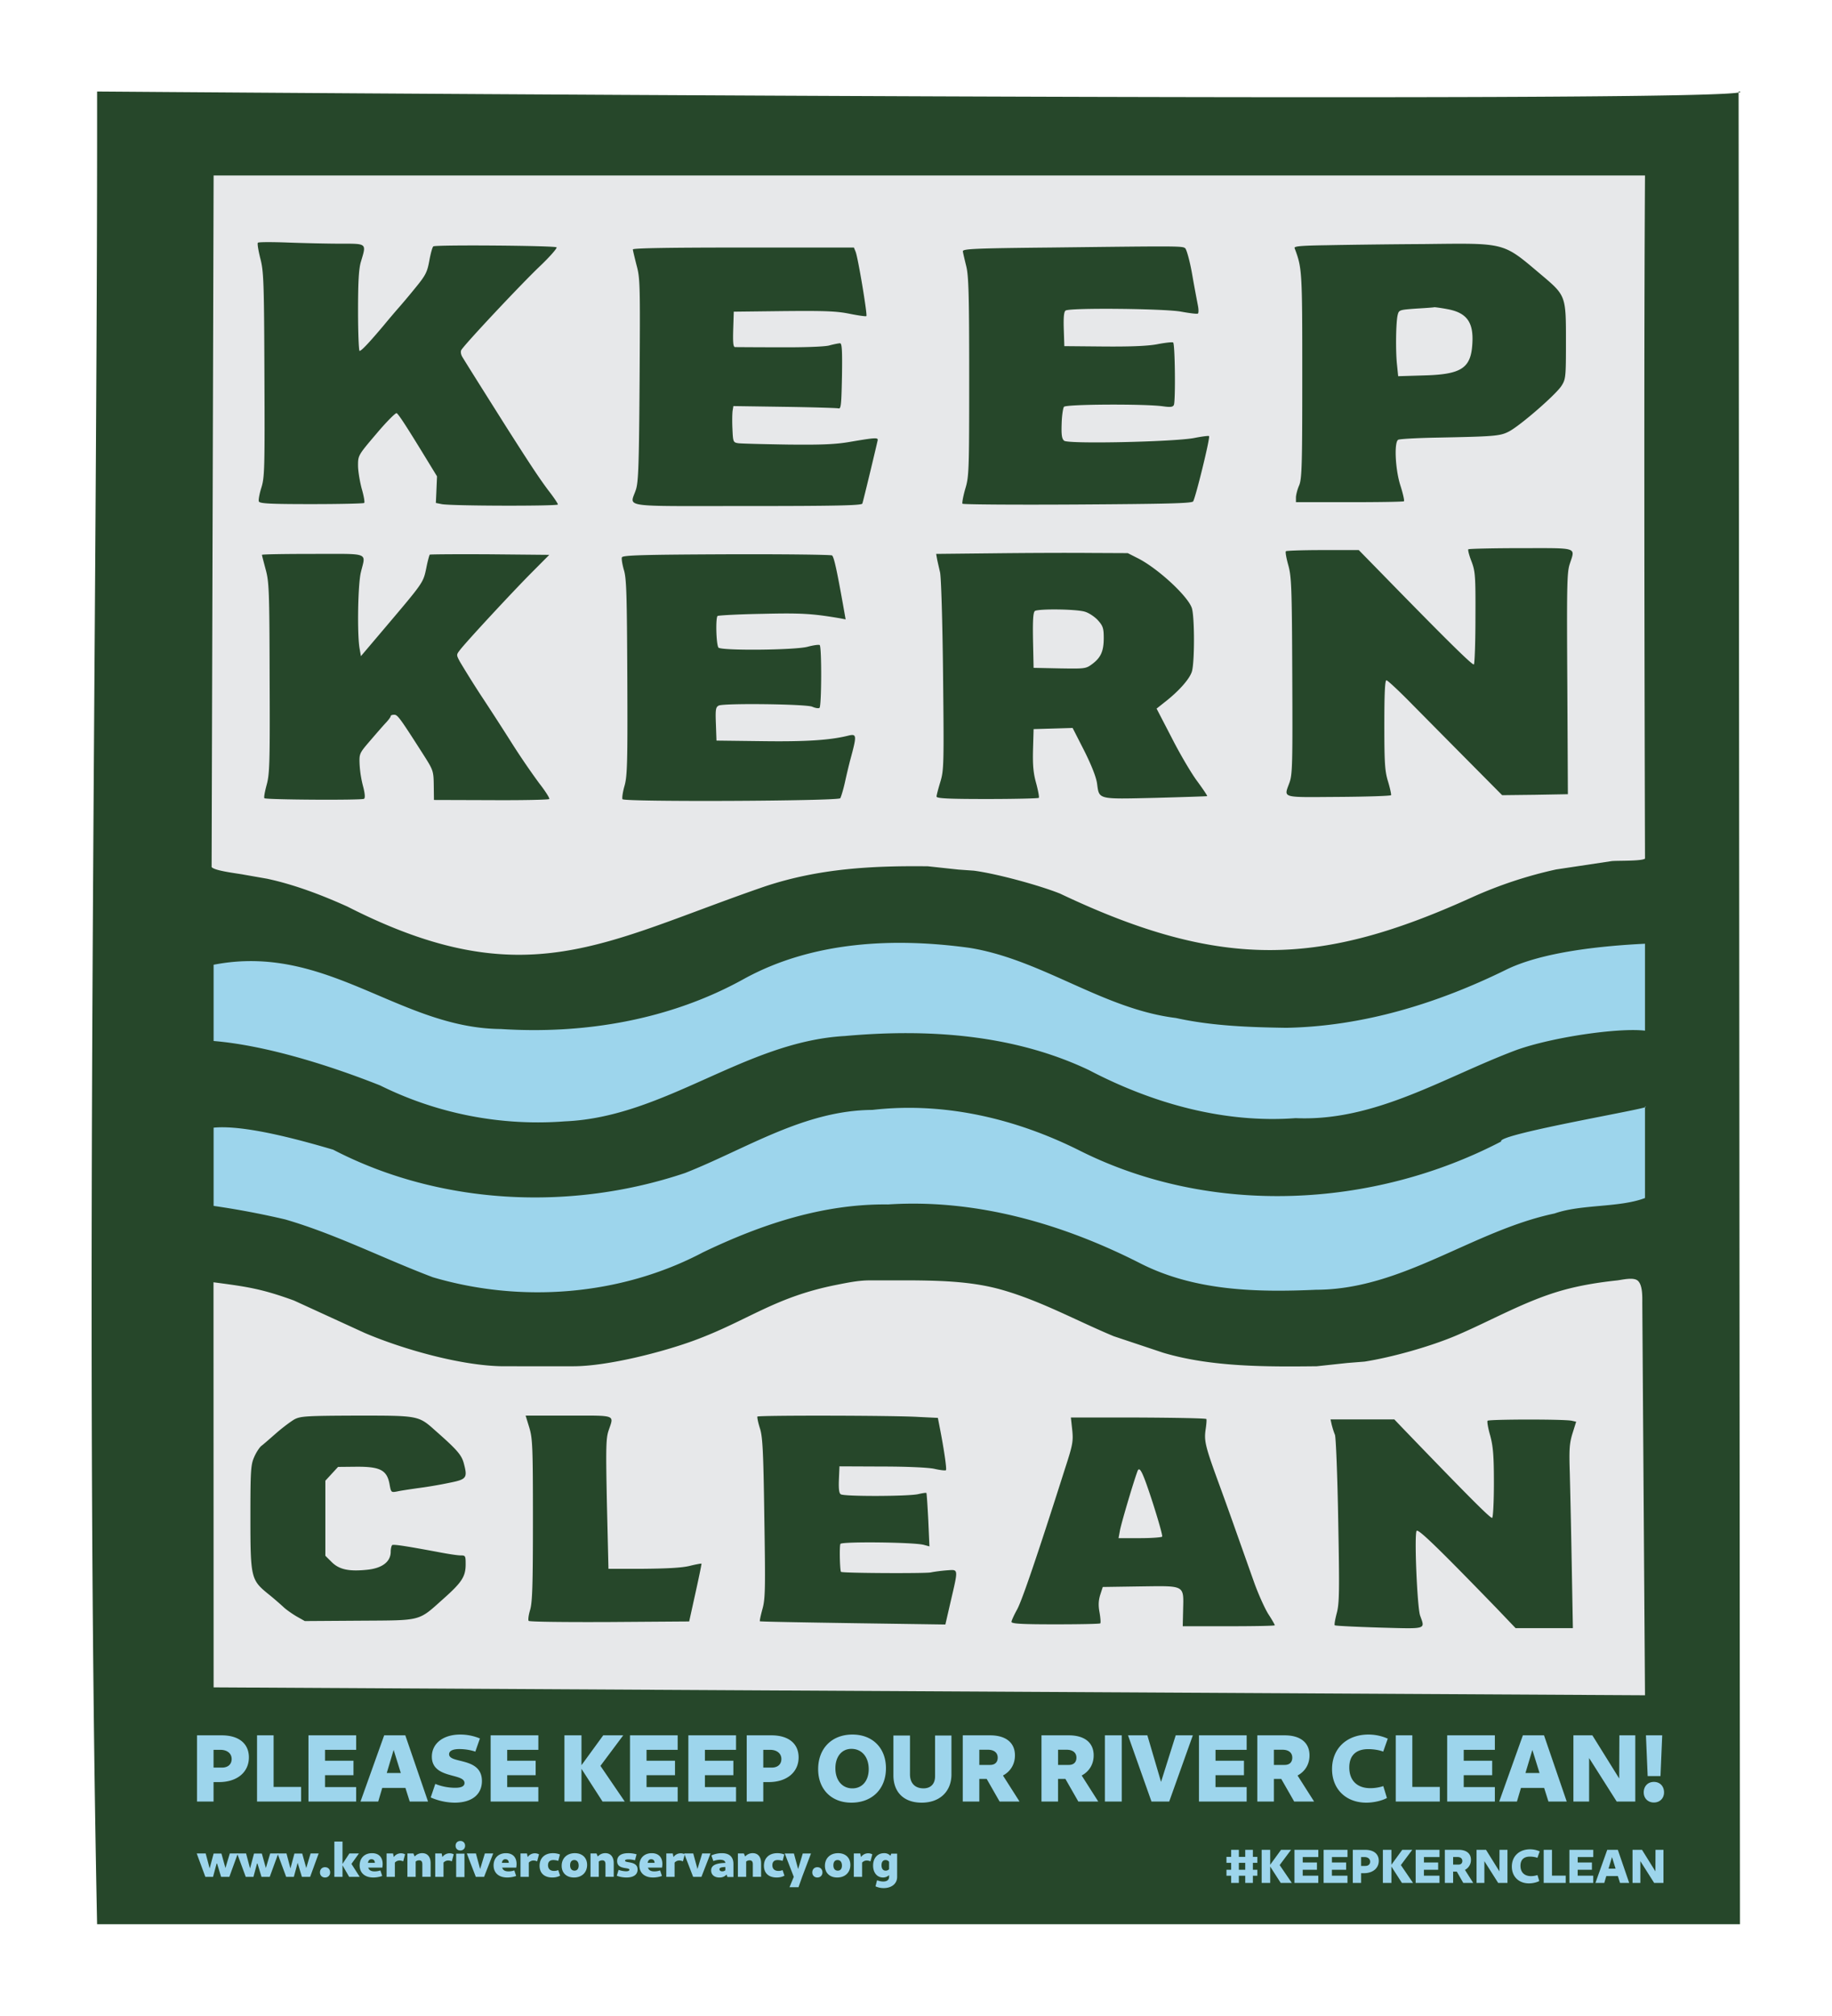 <svg viewBox="0 0 100 110" xmlns="http://www.w3.org/2000/svg">
    <path d="M-60.692-189.336c.238-.011.428-.031.542.23.074.169.05.786.05 1.003v2.032c0 .195.033.542-.135.675-.14.112-.992.176-1.22.207-1.085.15-1.886.252-2.962.536-2.69.71-4.67 2.102-7.112 2.835-.493.148-2.353.445-2.88.488h-.761c-.267.025-.397.079-.678.058l-1.27-.058-1.439-.146c-2.804-.344-4.572-1.596-7.112-2.544-.963-.36-2.794-.835-3.81-.936l-1.863-.107-1.354-.077-.847.077-1.863.107c-1.285.128-2.944.642-4.148 1.115l-3.726 1.68c-1.293.517-3.35.984-4.741 1-1.868.022-3.72-.12-5.503-.72l-2.117-.9-3.81-1.54-2.117-.48c-.244-.022-1.224-.123-1.376-.252-.157-.133-.145-.408-.148-.595v-2.37c0-.21-.031-.62.148-.774.162-.12.508-.039.699 0a8.923 8.923 0 0 1 2.032.503l4.318 1.895c1.088.422 3.693 1.08 4.826 1.085h.508l.847.081h.931l1.44-.081c1.343-.003 2.768-.315 4.063-.656 2.213-.585 4.343-2.09 6.774-2.738a10.83 10.83 0 0 1 2.455-.332l1.27-.084 2.117.084c.586.007.891.117 1.439.23 2.822.585 3.753 1.523 6.18 2.366l1.525.493.677.075 1.1.282 2.54.203 1.101.077 1.524-.085c.514-.006.712-.085 1.186-.146 1.959-.25 3.508-.614 5.334-1.402l3.979-1.763c1.422-.46 2-.445 3.387-.631zm.68 7.498v1.1l.082.932v1.44c-.001.227.046.59-.196.71l-2.09.257c-1.45.244-2.516.516-3.895 1.037-1.992.754-3.498 1.75-5.673 2.32l-.677.103c-.83.128-1.248.225-2.117.23l-.931.069-.593-.066h-.931c-3.187-.009-5.03-1.286-7.79-2.408-1.937-.789-3.59-1.176-5.672-1.329l-.847-.077c-2.452-.029-4.953.12-7.281.95l-3.302 1.436-.847.415c-1.263.52-2.204.782-3.556.948l-1.355.146c-1.906.022-3.659-.023-5.503-.594l-6.011-2.474-2.456-.549c-.227-.037-1.115-.11-1.243-.195-.234-.156-.195-.513-.196-.76v-2.201c0-.19-.024-.84.048-.977.094-.175.293-.14.46-.134.67.025.658.071 1.27.224 2.196.549 3.27 1.258 5.25 2.114 1.574.682 4.293 1.292 6.011 1.313 2.486.028 4.525.008 6.943-.715 1.286-.384 2.515-.981 3.725-1.553l1.693-.785c2.103-.755 3.98-.864 6.181-.842 1.341.013 3.312.416 4.572.891l4.233 1.857c2.271.824 4.87 1.174 7.282 1.147l.846-.077c2.414-.166 4.353-.567 6.604-1.486l3.133-1.447c1.596-.65 3.106-.97 4.83-.97z" fill="none" stroke="#000" stroke-width=".085"/>
    <g stroke-width=".811">
        <path fill="#e7e8ea" fill-rule="evenodd" d="M10.937 9.581h78.855v82.923H10.937z"/>
        <path d="M94.902 4.994l.075 99.999H5.3c-.685-33.697.025-70.85 0-99.999 0 0 91.295.701 89.677 0zM11.66 9.576l-.109 37.734c.166.211 1.446.35 1.775.417l1.255.22c1.503.323 2.992.892 4.39 1.523 9.747 4.964 14.016 1.905 22.792-1.107 2.937-.975 5.819-1.13 8.886-1.095l1.673.18.836.059c1.23.16 3.55.79 4.705 1.251 8.917 4.237 14.31 3.911 22.477.208a23.226 23.226 0 0 1 4.6-1.525l3.032-.456c.282-.033 1.633.01 1.82-.135 0 0-.08-24.889 0-37.274zm-.006 60.39l.006 22.103 78.132.43-.147-21.387c0-.332.028-1.031-.268-1.25-.242-.175-.801-.037-1.091 0-1.027.11-2.037.27-3.032.552-2.003.568-3.845 1.637-5.75 2.45-1.406.6-3.508 1.192-5.018 1.43l-.941.075-1.673.179c-2.722.031-5.73.046-8.364-.733l-2.718-.907c-2.026-.844-3.94-1.909-6.063-2.52-1.563-.452-3.195-.508-4.81-.526h-2.509c-.6.008-1.19.134-1.777.25-3.38.674-4.8 1.945-7.736 3.027-1.746.644-4.745 1.406-6.587 1.409H27.44c-2.269-.027-5.442-.926-7.527-1.815l-3.869-1.773c-1.776-.645-2.559-.753-4.39-.994z" fill="#26472a"/>
        <path d="M89.792 51.493v4.743c-1.44-.168-5.024.347-7 1.05-3.936 1.467-7.701 3.918-12.07 3.724-3.922.29-7.824-.811-11.285-2.623-4.142-1.965-8.826-2.263-13.327-1.858-5.461.308-9.792 4.423-15.272 4.656a19.374 19.374 0 0 1-10.089-1.96c-2.672-1.06-6.18-2.182-9.089-2.425v-4.16c6.175-1.205 10.131 3.465 15.682 3.507 4.561.294 9.243-.499 13.27-2.736 3.737-2.053 8.16-2.26 12.295-1.695 3.97.634 7.282 3.337 11.279 3.829 1.964.435 4.02.506 6.03.536 4.175-.08 8.21-1.317 11.935-3.14 2.02-1.019 5.364-1.335 7.642-1.448zm0 8.892v4.984c-1.402.534-3.464.327-4.934.842-4.493.947-8.304 4.156-13.026 4.163-3.218.144-6.573.07-9.525-1.409-4.262-2.18-9.007-3.56-13.831-3.246-3.561-.044-6.94 1.095-10.104 2.613-4.476 2.363-9.9 2.786-14.74 1.361-2.697-1.017-5.294-2.35-8.059-3.155a45.773 45.773 0 0 0-3.913-.74V61.53c1.67-.166 4.674.655 6.526 1.201 5.854 3.04 13.002 3.361 19.215 1.27 3.34-1.318 6.49-3.418 10.22-3.44 3.935-.453 7.866.481 11.367 2.247 7.144 3.562 15.935 3.13 22.956-.525-.314-.398 8.678-1.898 7.848-1.898z" fill="#9dd5ec"/>
        <g fill="#26472a">
            <path d="M14.078 13.244c-.042.032.02.408.126.836.189.71.21 1.264.23 6.342.022 5.12.011 5.621-.167 6.186-.105.334-.168.679-.137.752.042.115.577.146 2.875.146 1.552 0 2.843-.031 2.874-.063.042-.03-.02-.386-.136-.783-.105-.397-.2-.961-.2-1.264 0-.544.011-.565 1.008-1.735.545-.648 1.049-1.15 1.101-1.118.116.073.567.773 1.532 2.351l.671 1.097-.031.732-.032.72.315.063c.504.105 6.347.115 6.347.021 0-.052-.23-.397-.525-.773-.482-.648-.891-1.254-2.308-3.48-.566-.898-2.077-3.29-2.38-3.792-.085-.136-.106-.293-.064-.376.157-.293 3.336-3.678 4.312-4.598.535-.511.934-.971.892-1.013-.095-.094-6.578-.146-6.725-.052-.052.031-.147.376-.22.773-.116.637-.2.804-.766 1.494-.346.428-.755.909-.913 1.087-.147.167-.514.595-.797.94-.776.92-1.228 1.41-1.332 1.41-.042 0-.084-.982-.084-2.173 0-1.63.042-2.309.157-2.695.304-1.014.346-.983-1.123-.983-.713 0-1.993-.03-2.864-.062-.86-.032-1.605-.032-1.636.01zM72.438 13.38c-1.385.021-1.815.052-1.773.157.41 1.097.42 1.201.42 6.969 0 4.942-.021 5.642-.179 5.997-.094.22-.167.512-.167.648v.25h2.916c1.605 0 2.948-.02 2.98-.052s-.053-.417-.19-.846c-.283-.867-.356-2.372-.125-2.507.063-.042.944-.094 1.961-.115 3.284-.063 3.599-.084 4.081-.335.609-.313 2.57-2.016 2.875-2.497.23-.366.241-.47.241-2.424 0-2.487 0-2.497-1.353-3.636-2.12-1.787-1.878-1.724-6.41-1.672-1.899.01-4.28.042-5.277.063zm6.525 3.48c1.091.187 1.48.71 1.406 1.88-.073 1.358-.598 1.693-2.665 1.745l-1.384.042-.063-.617c-.084-.742-.063-2.382.042-2.748.063-.25.115-.26 1.007-.324.514-.03.954-.062.975-.073s.336.032.682.094zM57.468 13.505c-4.301.042-4.93.074-4.91.21.01.083.094.438.178.783.137.522.168 1.536.168 6.05 0 5.182-.01 5.454-.22 6.143-.115.408-.178.763-.147.794.042.042 2.864.063 6.274.042 4.91-.031 6.231-.063 6.315-.167.126-.167.944-3.49.87-3.563-.02-.031-.398.02-.828.105-1.133.208-6.861.334-7.081.146-.126-.105-.158-.314-.137-.92.01-.438.074-.856.126-.93.116-.146 4.406-.167 5.392-.03.43.062.556.04.609-.074.094-.24.063-3.343-.042-3.406-.042-.032-.41.01-.808.083-.493.105-1.416.147-2.927.136l-2.203-.02-.031-.93c-.021-.67.01-.962.105-1.014.262-.157 5.413-.105 6.305.063.461.083.86.135.912.104.042-.031.042-.23 0-.439-.042-.22-.189-.982-.314-1.703s-.305-1.358-.378-1.42c-.157-.126-.241-.126-7.228-.043zM34.545 13.61c0 .052.095.439.2.857.199.72.199 1.086.168 6.248-.032 4.607-.063 5.569-.2 5.997-.325 1.003-.996.899 6.074.899 4.91 0 6.253-.032 6.284-.136.063-.178.819-3.344.84-3.469.01-.136-.168-.125-1.459.094-.818.146-1.573.178-3.462.157-1.321-.021-2.528-.052-2.685-.073-.283-.042-.294-.063-.325-.794-.021-.408-.01-.847.01-.983l.042-.25 2.79.041c1.532.021 2.865.063 2.949.084.136.042.157-.209.188-1.755.021-1.4 0-1.797-.105-1.797-.073 0-.346.052-.608.125-.283.063-1.374.104-2.728.094-1.238 0-2.318-.01-2.392-.01-.104 0-.125-.23-.104-.972l.031-.961 2.728-.032c2.245-.02 2.874 0 3.598.147.472.094.892.156.913.125.063-.063-.451-3.166-.588-3.51l-.094-.23h-6.032c-3.903 0-6.033.03-6.033.104zM80.149 29.972c-.032.031.042.324.168.648.21.554.23.773.22 3.072 0 1.368-.042 2.518-.084 2.56-.063.073-1.385-1.223-5.088-5.016l-1.196-1.222h-1.962c-1.08 0-1.982.031-2.014.062-.042.032.021.377.126.753.178.627.2 1.233.22 6.028.021 4.765.01 5.381-.147 5.83-.314.878-.524.816 2.655.795 1.563-.01 2.853-.053 2.884-.094.021-.032-.052-.366-.157-.721-.178-.575-.21-.972-.21-3.104 0-1.692.032-2.444.116-2.444.063 0 .713.606 1.437 1.347.734.742 2.13 2.153 3.105 3.135l1.773 1.787 1.794-.021 1.794-.032-.031-6.007c-.032-5.256-.021-6.07.125-6.53.305-.962.535-.889-2.643-.889-1.553 0-2.843.032-2.885.063zM54.174 30.191l-3.074.032.052.292c.032.157.105.47.158.7.063.23.136 2.706.167 5.59.053 4.942.042 5.214-.146 5.851-.116.376-.21.742-.21.805 0 .104.619.136 2.759.136 1.521 0 2.79-.032 2.822-.063s-.032-.376-.136-.773c-.158-.554-.2-.972-.179-1.85l.032-1.128 1.06-.031 1.07-.032.629 1.233c.398.794.65 1.432.703 1.787.125.898-.01.867 3.178.794 1.542-.042 2.822-.084 2.833-.094.02-.021-.22-.376-.535-.805-.315-.418-.944-1.483-1.395-2.371l-.83-1.6.42-.333c.798-.617 1.396-1.296 1.511-1.703.147-.523.147-2.895 0-3.428-.178-.626-1.815-2.152-2.927-2.727l-.577-.292-2.15-.01c-1.186-.011-3.536 0-5.235.02zm5.046 3.187c.22.063.545.282.713.47.273.303.315.44.315.962 0 .72-.158 1.076-.64 1.43-.336.252-.41.252-1.773.23l-1.416-.03-.032-1.505c-.02-1.139.01-1.526.105-1.599.21-.125 2.266-.104 2.728.042zM14.298 30.275c0 .031.095.387.2.784.188.679.21 1.138.22 5.934.02 4.681 0 5.256-.168 5.851-.094.356-.157.68-.115.71.084.084 5.308.116 5.434.032.073-.042.052-.292-.053-.69a6.08 6.08 0 0 1-.188-1.201c-.021-.564-.011-.596.545-1.243.315-.366.703-.815.86-.983.168-.177.294-.344.294-.397 0-.041.084-.073.189-.073.189 0 .304.157 1.626 2.226.503.794.524.846.535 1.62l.01.804 3.127.01c1.71.01 3.136-.02 3.168-.062s-.22-.44-.556-.868a40.629 40.629 0 0 1-1.437-2.1 164.427 164.427 0 0 0-1.763-2.727 56.767 56.767 0 0 1-1.122-1.797c-.2-.376-.2-.376.01-.648.399-.512 2.875-3.176 3.871-4.179l.997-1.003-3.242-.031c-1.783-.01-3.262 0-3.283.02s-.116.356-.19.742c-.167.794-.157.774-2.255 3.25l-1.311 1.546-.073-.418c-.137-.763-.095-3.51.073-4.169.262-1.097.535-.992-2.623-.992-1.531 0-2.78.02-2.78.052zM33.947 30.41c-.031.074.021.377.105.68.147.46.168 1.348.19 5.872.02 4.67 0 5.402-.158 5.935-.095.334-.137.658-.105.71.094.157 11.76.104 11.886-.052.042-.063.168-.47.262-.899s.22-.95.273-1.15c.388-1.43.378-1.483-.136-1.357-.987.24-2.298.324-4.637.292l-2.518-.031-.032-.91c-.031-.793-.01-.919.158-1.002.283-.136 4.742-.084 5.098.062.168.074.346.105.399.063.115-.073.126-3.354.01-3.427-.052-.031-.346.01-.66.094-.703.188-4.763.22-4.868.042-.126-.199-.158-1.65-.042-1.724.063-.031 1.164-.094 2.444-.115 2.13-.052 2.738-.01 4.217.24l.326.063-.137-.773c-.346-1.933-.503-2.654-.608-2.717-.063-.041-2.654-.073-5.77-.062-4.574.02-5.655.052-5.697.167zM16.082 77.439c-.2.114-.65.449-.997.752s-.713.627-.829.71c-.105.094-.283.366-.388.617-.178.407-.2.742-.2 3.26 0 3.29.032 3.427.955 4.179.315.25.682.575.83.71.136.136.46.366.723.523l.462.261 2.99-.02c3.451-.022 3.178.051 4.594-1.213.987-.877 1.196-1.201 1.196-1.86 0-.47-.01-.49-.283-.49-.157 0-.64-.074-1.08-.157-1.731-.324-2.56-.46-2.644-.408-.042.031-.084.199-.084.366 0 .543-.462.898-1.28.982-.996.104-1.532-.01-1.94-.418l-.347-.345v-4.096l.693-.752.986-.01c1.342-.01 1.7.188 1.836 1.013.073.387.083.397.409.335.178-.042.682-.115 1.112-.178.43-.052 1.185-.178 1.678-.282 1.007-.199 1.06-.261.84-1.087-.126-.45-.368-.731-1.532-1.755-.944-.846-.913-.836-4.322-.836-2.728.01-3.043.031-3.378.199zM28.89 77.888c.18.606.2 1.034.2 5.057 0 3.573-.031 4.493-.157 4.91-.084.283-.116.544-.074.586.053.052 2.036.073 4.427.062l4.333-.031.346-1.567c.19-.857.336-1.568.326-1.588-.021-.01-.315.041-.65.125-.42.104-1.26.146-2.53.157h-1.898l-.084-3.532c-.063-3.103-.052-3.594.095-4.022.293-.868.45-.805-2.183-.805h-2.35zM41.343 77.292c-.02.032.032.303.126.606.158.46.2 1.18.252 4.911.063 3.897.053 4.44-.105 4.994-.094.345-.157.638-.136.659s2.308.062 5.088.104l5.035.073.284-1.233c.43-1.85.44-1.766-.19-1.724-.282.021-.692.073-.89.115-.284.063-4.827.042-4.9-.031-.063-.063-.095-1.421-.032-1.526.084-.135 3.997-.094 4.553.053l.305.083-.063-1.442c-.042-.794-.084-1.462-.105-1.473-.01-.02-.21.01-.44.063-.525.125-4.04.136-4.229.01-.094-.052-.125-.292-.104-.804l.031-.721 2.308.01c1.374 0 2.539.053 2.874.126.315.073.598.104.63.073.052-.052-.105-1.129-.325-2.257l-.116-.596-1.06-.052c-1.321-.083-8.707-.094-8.79-.02zM58.527 78.013c.063.617.032.815-.377 2.069-1.522 4.785-2.371 7.272-2.634 7.742-.167.303-.304.606-.304.669 0 .104.546.136 2.392.136 1.322 0 2.423-.021 2.455-.053s.01-.303-.042-.606c-.073-.386-.052-.658.042-.96l.136-.419 2.067-.031c2.455-.031 2.35-.094 2.318 1.306l-.02.867h2.507c1.385 0 2.518-.02 2.518-.052s-.158-.314-.357-.617c-.189-.303-.556-1.107-.797-1.797-.242-.679-.693-1.953-.997-2.81a249.21 249.21 0 0 0-.997-2.769c-.65-1.787-.713-2.09-.63-2.675.043-.282.064-.543.043-.585-.032-.042-1.7-.073-3.724-.083h-3.672zm4.385 3.95c.315.982.556 1.828.525 1.88-.031.042-.577.084-1.217.084h-1.164l.073-.397c.042-.303.724-2.612.955-3.24.115-.333.283 0 .828 1.673zM72.69 77.731c.042.167.115.408.178.554.053.146.137 2.215.179 4.702.073 3.876.062 4.513-.084 5.046-.084.324-.137.617-.105.648.02.031 1.122.084 2.423.125 2.654.073 2.507.115 2.235-.658-.158-.47-.326-4.41-.19-4.618.085-.125 1.144.898 4.375 4.231l1.029 1.077h3.126l-.063-3.48a675.921 675.921 0 0 0-.105-4.983c-.042-1.275-.021-1.62.147-2.163l.2-.638-.232-.052c-.409-.094-4.553-.083-4.605 0-.032.052.031.418.147.815.157.596.2 1.076.2 2.58 0 1.014-.043 1.871-.095 1.902-.074.053-1.207-1.076-4.91-4.92l-.43-.45h-3.483z"/>
        </g>
        <g fill="#9dd5ec">
            <g aria-label="PLEASE KEEP OUR RIVER CLEAN!">
                <path d="M10.753 98.299h.904v-1.062h.298c.983 0 1.631-.536 1.631-1.348 0-.755-.554-1.203-1.479-1.203h-1.354zm1.28-2.822c.367 0 .612.198.612.5 0 .292-.204.469-.528.469h-.46v-.969zM14.03 98.299h2.405v-.797h-1.5v-2.816h-.905zM16.838 98.299h2.603v-.791h-1.699v-.646h1.553v-.791h-1.553v-.594h1.7v-.791h-2.604zM19.678 98.299h.967l.22-.744h1.265l.235.744h.999l-1.24-3.613H20.97zm1.433-1.557l.376-1.26.392 1.26zM24.811 98.36c.962 0 1.495-.458 1.495-1.181 0-1.328-1.792-.927-1.792-1.463 0-.182.203-.281.559-.281.293 0 .617.052.873.14l.25-.718a2.777 2.777 0 0 0-1.076-.214c-.92 0-1.547.48-1.547 1.208 0 1.229 1.782.88 1.782 1.437 0 .167-.157.26-.507.26-.33 0-.727-.062-1.087-.213l-.251.74a3.33 3.33 0 0 0 1.301.285zM26.782 98.299h2.603v-.791h-1.699v-.646h1.553v-.791h-1.553v-.594h1.7v-.791h-2.604zM30.81 98.299h.93v-1.786l1.15 1.786h1.213l-1.328-1.947 1.244-1.666h-1.092l-1.187 1.63v-1.63h-.93zM34.388 98.299h2.603v-.791h-1.699v-.646h1.553v-.791h-1.553v-.594h1.699v-.791h-2.603zM37.574 98.299h2.603v-.791h-1.699v-.646h1.553v-.791h-1.553v-.594h1.699v-.791h-2.603zM40.76 98.299h.904v-1.062h.298c.982 0 1.63-.536 1.63-1.348 0-.755-.553-1.203-1.479-1.203H40.76zm1.28-2.822c.366 0 .612.198.612.5 0 .292-.204.469-.528.469h-.46v-.969zM46.473 98.36c1.134 0 1.887-.75 1.887-1.879 0-1.104-.732-1.838-1.83-1.838-1.124 0-1.871.755-1.871 1.89 0 1.099.727 1.827 1.814 1.827zm.057-.78c-.559 0-.93-.438-.93-1.099 0-.635.35-1.057.873-1.057.57 0 .946.443.946 1.11 0 .63-.355 1.046-.889 1.046zM50.31 98.36c.987 0 1.625-.609 1.625-1.546v-2.119h-.894v2.223c0 .417-.235.661-.632.661-.466 0-.737-.286-.737-.765v-2.119h-.905v2.171c0 .932.58 1.494 1.542 1.494zM52.552 98.299h.904v-1.234h.403l.705 1.234h1.088l-.905-1.421c.408-.219.654-.61.654-1.099 0-.697-.502-1.093-1.354-1.093h-1.495zm1.37-2.827c.339 0 .538.161.538.432 0 .245-.147.396-.413.396h-.591v-.828zM56.849 98.299h.904v-1.234h.403l.705 1.234h1.088l-.905-1.421c.408-.219.654-.61.654-1.099 0-.697-.502-1.093-1.354-1.093h-1.495zm1.37-2.827c.34 0 .538.161.538.432 0 .245-.147.396-.413.396h-.59v-.828zM60.31 98.299h.92v-3.613h-.92zM62.854 98.299h.967l1.29-3.613h-.935l-.8 2.54-.747-2.54h-1.056zM65.446 98.299h2.603v-.791h-1.7v-.646h1.553v-.791H66.35v-.594h1.699v-.791h-2.603zM68.631 98.299h.905v-1.234h.402l.706 1.234h1.087l-.904-1.421c.408-.219.653-.61.653-1.099 0-.697-.502-1.093-1.354-1.093h-1.495zm1.37-2.827c.34 0 .538.161.538.432 0 .245-.146.396-.413.396h-.59v-.828zM74.582 98.36c.397 0 .847-.104 1.124-.255l-.199-.65c-.209.073-.476.114-.706.114-.731 0-1.15-.427-1.15-1.13 0-.66.372-1 1.035-1 .288 0 .617.053.816.136l.25-.708a2.6 2.6 0 0 0-1.055-.224c-1.171 0-1.987.75-1.987 1.885 0 1.098.764 1.832 1.872 1.832zM76.187 98.299h2.405v-.797h-1.5v-2.816h-.905zM78.994 98.299h2.603v-.791h-1.699v-.646h1.553v-.791h-1.553v-.594h1.699v-.791h-2.603zM81.835 98.299h.967l.22-.744h1.265l.235.744h.998l-1.239-3.613h-1.155zm1.432-1.557l.377-1.26.392 1.26zM85.885 98.299h.857v-2.374l1.506 2.374h1.014v-3.613h-.868l-.01 2.353-1.464-2.353h-1.035zM89.938 96.91h.7l.094-2.224h-.888zm.34 1.441c.334 0 .554-.24.554-.551 0-.334-.22-.573-.554-.573s-.555.24-.555.573c0 .312.22.551.555.551z"/>
            </g>
            <g aria-label="www.kernriverconservancy.org">
                <path d="M11.209 102.407h.42l.207-.766.233.766h.45l.464-1.276h-.439l-.238.794-.22-.789h-.425l-.217.812-.217-.817h-.489z"/>
                <path d="M13.414 102.407h.42l.207-.766.233.766h.45l.465-1.276h-.44l-.237.794-.22-.789h-.426l-.217.812-.217-.817h-.488z"/>
                <path d="M15.62 102.407h.42l.207-.766.232.766h.45l.465-1.276h-.44l-.237.794-.22-.789h-.426l-.217.812-.216-.817h-.49zM17.743 102.443c.168 0 .278-.12.278-.275 0-.167-.11-.287-.278-.287s-.277.12-.277.287c0 .156.11.275.277.275zM18.251 102.407h.445v-.628l.363.628h.575l-.45-.706.408-.57h-.52l-.376.57v-1.218h-.445zM20.38 102.443c.157 0 .321-.028.483-.083l-.099-.304a.96.96 0 0 1-.314.054c-.19 0-.305-.062-.35-.205h.769c.01-.065.018-.13.018-.198 0-.373-.214-.591-.58-.591-.405 0-.675.265-.675.666 0 .412.283.661.748.661zm-.105-.997c.118 0 .186.073.186.198h-.376c.02-.13.086-.198.19-.198zM21.102 102.407h.452v-.776a.344.344 0 0 1 .254-.115c.068 0 .146.019.201.047l.102-.385a.478.478 0 0 0-.617.15l-.039-.197h-.353zM22.238 102.407h.452v-.833a.286.286 0 0 1 .186-.068c.123 0 .177.068.177.21v.69h.453v-.739c0-.349-.17-.552-.46-.552a.54.54 0 0 0-.41.183l-.071-.167h-.327zM23.757 102.407h.452v-.776a.344.344 0 0 1 .254-.115c.067 0 .146.019.2.047l.103-.385a.478.478 0 0 0-.617.15l-.04-.197h-.352zM25.128 100.968c.154 0 .259-.104.259-.258 0-.156-.105-.26-.26-.26-.153 0-.258.104-.258.26 0 .154.105.258.259.258zm-.228 1.45h.453v-1.276H24.9zM25.972 102.407h.452l.497-1.276h-.455l-.258.849-.23-.849h-.497zM27.69 102.443c.157 0 .322-.028.484-.083l-.1-.304a.96.96 0 0 1-.313.054c-.191 0-.306-.062-.35-.205h.768c.01-.065.018-.13.018-.198 0-.373-.214-.591-.58-.591-.405 0-.674.265-.674.666 0 .412.282.661.747.661zm-.105-.997c.118 0 .186.073.186.198h-.376c.02-.13.086-.198.19-.198zM28.412 102.407h.453v-.776a.344.344 0 0 1 .253-.115c.068 0 .146.019.201.047l.102-.385a.478.478 0 0 0-.617.15l-.039-.197h-.353zM30.15 102.443c.156 0 .29-.03.423-.098l-.1-.305a.598.598 0 0 1-.227.044c-.212 0-.332-.112-.332-.312 0-.18.097-.281.29-.281.086 0 .191.018.27.044l.09-.349a1.041 1.041 0 0 0-.383-.07c-.445 0-.727.266-.727.687 0 .404.259.64.695.64zM31.33 102.443c.43 0 .717-.275.717-.687 0-.388-.262-.64-.67-.64-.43 0-.718.276-.718.69 0 .385.261.637.671.637zm.03-.374c-.152 0-.241-.11-.241-.292 0-.18.083-.286.227-.286.152 0 .24.112.24.302 0 .174-.083.276-.227.276zM32.233 102.407h.452v-.833a.286.286 0 0 1 .186-.068c.123 0 .178.068.178.21v.69h.452v-.739c0-.349-.17-.552-.46-.552a.54.54 0 0 0-.41.183l-.071-.167h-.327zM34.196 102.443c.387 0 .607-.158.607-.434 0-.487-.685-.339-.685-.484 0-.045.063-.07.188-.07.102 0 .228.018.356.049l.086-.326a1.619 1.619 0 0 0-.45-.062c-.397 0-.611.15-.611.43 0 .491.669.32.669.476 0 .05-.07.083-.183.083a1.37 1.37 0 0 1-.408-.078l-.097.32c.147.06.343.096.528.096zM35.649 102.443c.156 0 .321-.028.483-.083l-.1-.304a.96.96 0 0 1-.313.054c-.19 0-.306-.062-.35-.205h.768c.01-.065.019-.13.019-.198 0-.373-.215-.591-.58-.591-.406 0-.675.265-.675.666 0 .412.282.661.748.661zm-.105-.997c.118 0 .186.073.186.198h-.377c.021-.13.086-.198.191-.198zM36.37 102.407h.453v-.776a.344.344 0 0 1 .254-.115c.068 0 .146.019.2.047l.103-.385a.478.478 0 0 0-.617.15l-.04-.197h-.352z"/>
                <path d="M37.835 102.407h.453l.496-1.276h-.455l-.258.849-.23-.849h-.497zM39.269 102.443a.504.504 0 0 0 .392-.161l.047.135h.327v-.708c0-.385-.215-.593-.633-.593-.198 0-.407.047-.57.125l.105.304c.133-.046.256-.07.369-.07.177 0 .282.06.287.172-.533.013-.776.14-.776.411 0 .232.175.385.452.385zm.003-.45c0-.08.088-.114.321-.122v.177a.258.258 0 0 1-.167.06c-.092 0-.154-.047-.154-.115zM40.278 102.407h.452v-.833a.286.286 0 0 1 .186-.068c.122 0 .177.068.177.21v.69h.452v-.739c0-.349-.17-.552-.46-.552a.54.54 0 0 0-.41.183l-.07-.167h-.327zM42.396 102.443c.156 0 .29-.03.423-.098l-.1-.305a.598.598 0 0 1-.227.044c-.211 0-.332-.112-.332-.312 0-.18.097-.281.29-.281.087 0 .191.018.27.044l.091-.349a1.041 1.041 0 0 0-.384-.07c-.444 0-.727.266-.727.687 0 .404.259.64.696.64zM43.096 102.972h.491l.199-.565.483-1.275h-.45l-.253.851-.23-.851h-.5l.492 1.275zM44.616 102.443c.167 0 .277-.12.277-.275 0-.167-.11-.287-.277-.287s-.277.12-.277.287c0 .156.11.275.277.275zM45.701 102.443c.429 0 .716-.275.716-.687 0-.388-.261-.64-.669-.64-.431 0-.719.276-.719.69 0 .385.262.637.672.637zm.029-.374c-.152 0-.24-.11-.24-.292 0-.18.083-.286.227-.286.151 0 .24.112.24.302 0 .174-.083.276-.227.276zM46.606 102.407h.452v-.776a.344.344 0 0 1 .254-.115c.068 0 .146.019.201.047l.102-.385a.478.478 0 0 0-.617.15l-.039-.197h-.353zM48.197 102.443a.48.48 0 0 0 .334-.13v.1c0 .158-.117.249-.319.249a.931.931 0 0 1-.337-.07l-.086.333c.144.065.287.096.444.096.442 0 .737-.245.737-.609v-1.27h-.321l-.045.117a.44.44 0 0 0-.35-.143c-.353 0-.596.268-.596.677 0 .395.228.65.539.65zm-.079-.671c0-.177.081-.281.217-.281.081 0 .15.034.196.099v.4a.248.248 0 0 1-.19.079c-.14 0-.223-.11-.223-.297z"/>
            </g>
            <g aria-label="#KEEPKERNCLEAN">
                <path d="M67.203 102.739h.42v-.393h.348v.393h.418v-.393h.243v-.326h-.243v-.377h.243v-.326h-.243v-.385h-.418v.385h-.348v-.385h-.42v.385h-.256v.326h.256v.377h-.256v.326h.256zm.42-.719v-.377h.348v.377zM68.868 102.739h.466v-.893l.575.893h.606l-.664-.974.622-.833h-.546l-.593.815v-.815h-.466zM70.658 102.739h1.301v-.396h-.85v-.323h.777v-.396h-.776v-.296h.85v-.396h-1.302zM72.25 102.739h1.302v-.396h-.85v-.323h.777v-.396h-.776v-.296h.85v-.396H72.25zM73.843 102.739h.453v-.531h.149c.49 0 .815-.269.815-.675 0-.377-.277-.6-.74-.6h-.677zm.64-1.411c.184 0 .307.099.307.25 0 .145-.102.234-.264.234h-.23v-.484zM75.484 102.739h.466v-.893l.575.893h.606l-.664-.974.622-.833h-.546l-.593.815v-.815h-.466zM77.274 102.739h1.301v-.396h-.85v-.323h.777v-.396h-.776v-.296h.85v-.396h-1.302zM78.867 102.739h.452v-.617h.201l.353.617h.543l-.452-.711a.603.603 0 0 0 .327-.55c0-.348-.25-.546-.677-.546h-.747zm.684-1.414c.17 0 .27.08.27.216 0 .122-.074.198-.207.198h-.295v-.414zM80.597 102.739h.428v-1.187l.753 1.187h.507v-1.807h-.434l-.005 1.177-.732-1.177h-.517zM83.46 102.763c.199 0 .423-.052.562-.127l-.1-.326a1.14 1.14 0 0 1-.352.058c-.366 0-.575-.214-.575-.565 0-.33.185-.5.517-.5.144 0 .309.026.408.068l.125-.354a1.3 1.3 0 0 0-.527-.112c-.586 0-.994.374-.994.942 0 .55.382.916.936.916zM84.263 102.739h1.202v-.399h-.75v-1.408h-.452zM85.667 102.739h1.301v-.396h-.85v-.323h.777v-.396h-.776v-.296h.85v-.396h-1.302zM87.087 102.739h.483l.11-.373h.632l.118.373h.5l-.62-1.807h-.578zm.716-.779l.188-.63.196.63zM89.112 102.739h.428v-1.187l.753 1.187h.507v-1.807h-.434l-.005 1.177-.732-1.177h-.517z"/>
            </g>
        </g>
    </g>
</svg>
